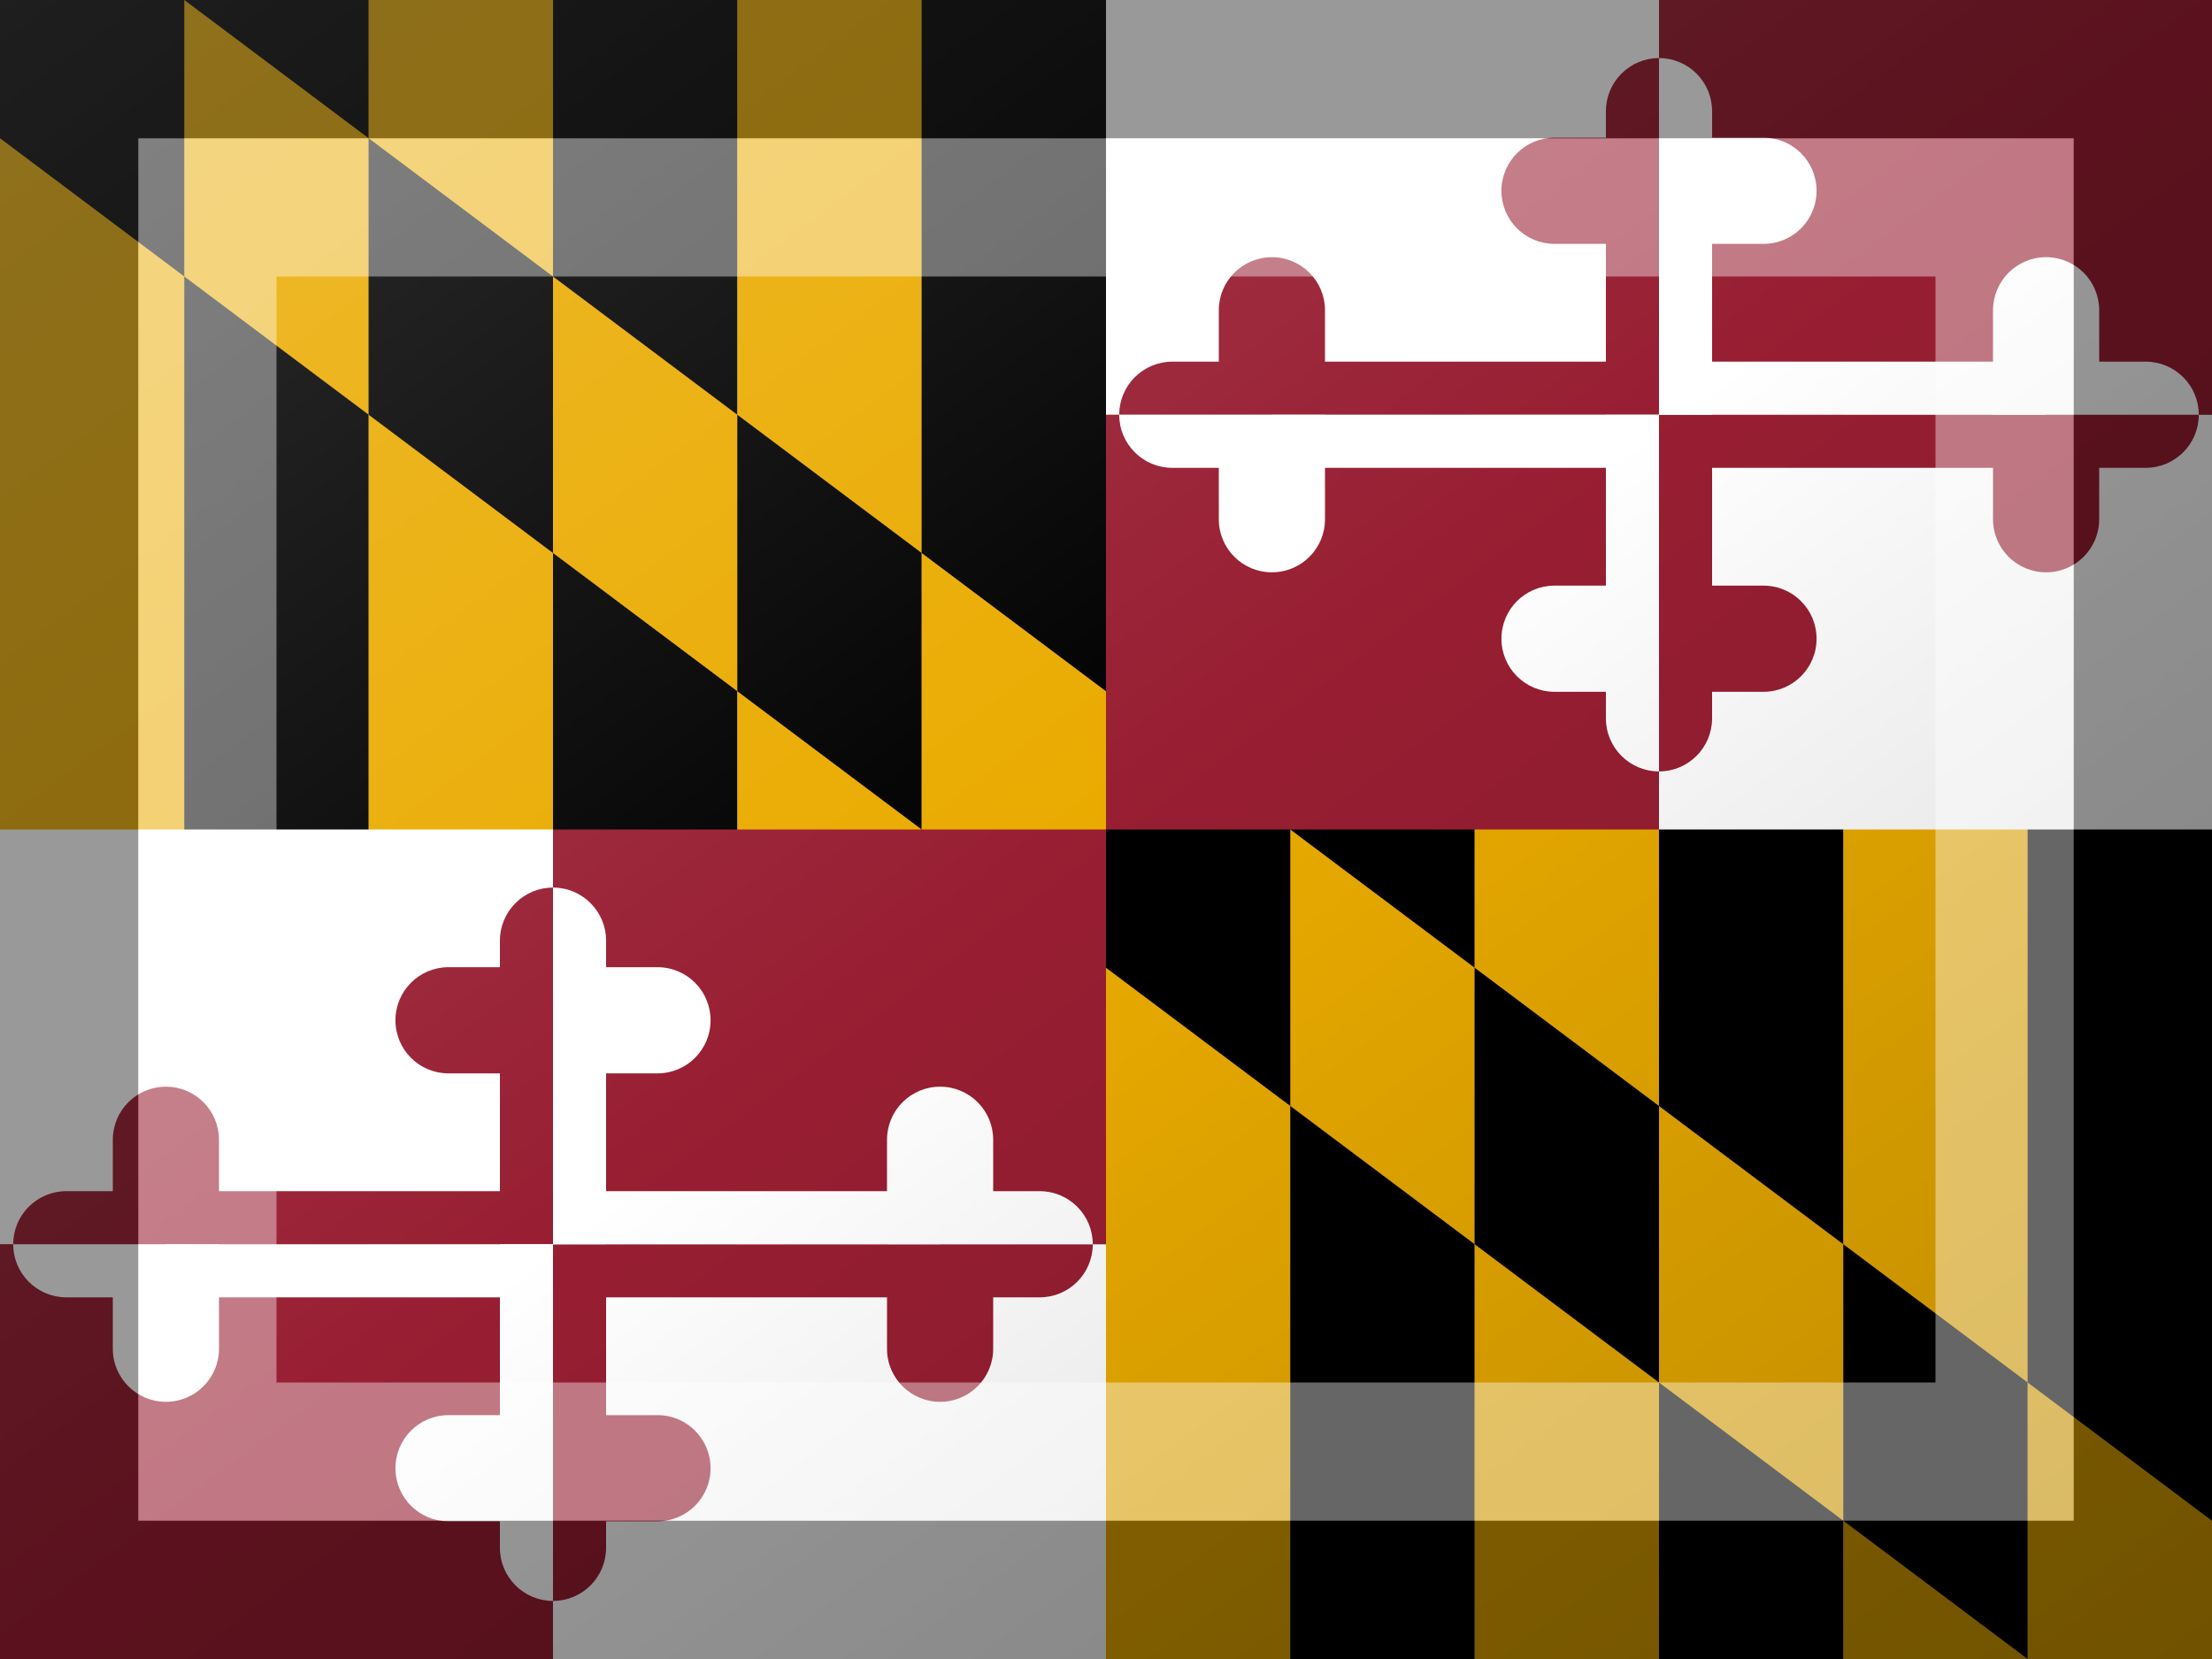 <?xml version="1.0"?>
<svg xmlns="http://www.w3.org/2000/svg" xmlns:xlink="http://www.w3.org/1999/xlink" version="1.1" width="480" height="360" viewBox="0 0 480 360">
<rect x="0" y="0" width="480" height="360" fill="#808080" stroke="none"/>
<!-- Generated by Kreative Vexillo v1.0 -->
<style>
.black{fill:rgb(0,0,0);}
.red{fill:rgb(152,30,50);}
.white{fill:rgb(255,255,255);}
.yellow{fill:rgb(234,171,0);}
</style>
<defs>
<path id="hcross" d="M -0.5 0.5 V 0.984 C -0.5 1.261 -0.276 1.484 0.0 1.484 S 0.5 1.261 0.5 0.984 V 0.5 H 0.938 C 1.214 0.5 1.438 0.276 1.438 0.0 S 1.214 -0.5 0.938 -0.5 H 0.5 V -0.984 C 0.5 -1.261 0.276 -1.484 0.0 -1.484 S -0.5 -1.261 -0.5 -0.984 V -0.5 V 0.5 Z"/>
<path id="vcross" d="M 0.5 0.5 H 0.984 C 1.261 0.5 1.484 0.276 1.484 0.0 S 1.261 -0.5 0.984 -0.5 H 0.5 V -0.75 C 0.5 -1.026 0.276 -1.25 0.0 -1.25 S -0.5 -1.026 -0.5 -0.75 V -0.5 H -0.984 C -1.261 -0.5 -1.484 -0.276 -1.484 0.0 S -1.261 0.5 -0.984 0.5 H -0.5 H 0.5 Z"/>
<clipPath id="clip0">
<path d="M 0 0 L 40 0 L 480 330 L 480 360 L 440 360 L 0 30 Z"/>
</clipPath>
<clipPath id="clip1">
<rect x="0" y="180" width="120" height="90"/>
<rect x="120" y="270" width="120" height="90"/>
<rect x="240" y="0" width="120" height="90"/>
<rect x="360" y="90" width="120" height="90"/>
</clipPath>
<clipPath id="clip2">
<rect x="120" y="180" width="120" height="90"/>
<rect x="0" y="270" width="120" height="90"/>
<rect x="360" y="0" width="120" height="90"/>
<rect x="240" y="90" width="120" height="90"/>
</clipPath>
<linearGradient id="glaze" x1="0%" y1="0%" x2="100%" y2="100%">
<stop offset="0%" stop-color="rgb(255,255,255)" stop-opacity="0.2"/>
<stop offset="49.999%" stop-color="rgb(255,255,255)" stop-opacity="0.0"/>
<stop offset="50.001%" stop-color="rgb(0,0,0)" stop-opacity="0.0"/>
<stop offset="100%" stop-color="rgb(0,0,0)" stop-opacity="0.2"/>
</linearGradient>
</defs>
<g>
<g>
<g>
<rect x="0" y="0" width="40" height="360" class="yellow"/>
<rect x="40" y="0" width="40" height="360" class="black"/>
<rect x="80" y="0" width="40" height="360" class="yellow"/>
<rect x="120" y="0" width="40" height="360" class="black"/>
<rect x="160" y="0" width="40" height="360" class="yellow"/>
<rect x="200" y="0" width="40" height="360" class="black"/>
<rect x="240" y="0" width="40" height="360" class="yellow"/>
<rect x="280" y="0" width="40" height="360" class="black"/>
<rect x="320" y="0" width="40" height="360" class="yellow"/>
<rect x="360" y="0" width="40" height="360" class="black"/>
<rect x="400" y="0" width="40" height="360" class="yellow"/>
<rect x="440" y="0" width="40" height="360" class="black"/>
</g>
<g clip-path="url(#clip0)">
<g>
<rect x="0" y="0" width="40" height="360" class="black"/>
<rect x="40" y="0" width="40" height="360" class="yellow"/>
<rect x="80" y="0" width="40" height="360" class="black"/>
<rect x="120" y="0" width="40" height="360" class="yellow"/>
<rect x="160" y="0" width="40" height="360" class="black"/>
<rect x="200" y="0" width="40" height="360" class="yellow"/>
<rect x="240" y="0" width="40" height="360" class="black"/>
<rect x="280" y="0" width="40" height="360" class="yellow"/>
<rect x="320" y="0" width="40" height="360" class="black"/>
<rect x="360" y="0" width="40" height="360" class="yellow"/>
<rect x="400" y="0" width="40" height="360" class="black"/>
<rect x="440" y="0" width="40" height="360" class="yellow"/>
</g>
</g>
</g>
<g>
<rect x="0" y="180" width="120" height="90" class="white"/>
<rect x="120" y="180" width="120" height="90" class="red"/>
<rect x="0" y="270" width="120" height="90" class="red"/>
<rect x="120" y="270" width="120" height="90" class="white"/>
</g>
<g>
<rect x="240" y="0" width="120" height="90" class="white"/>
<rect x="360" y="0" width="120" height="90" class="red"/>
<rect x="240" y="90" width="120" height="90" class="red"/>
<rect x="360" y="90" width="120" height="90" class="white"/>
</g>
<g clip-path="url(#clip1)">
<g>
<rect x="36" y="258.48" width="168" height="23.04" class="red"/>
<rect x="108.48" y="221.4" width="23.04" height="97.2" class="red"/>
</g>
<g>
<rect x="276" y="78.48" width="168" height="23.04" class="red"/>
<rect x="348.48" y="41.4" width="23.04" height="97.2" class="red"/>
</g>
<use xlink:href="#hcross" transform="translate(204 270) scale(23.04 23.04) rotate(0)" class="red"/>
<use xlink:href="#hcross" transform="translate(36 270) scale(23.04 23.04) rotate(180)" class="red"/>
<use xlink:href="#hcross" transform="translate(444 90) scale(23.04 23.04) rotate(0)" class="red"/>
<use xlink:href="#hcross" transform="translate(276 90) scale(23.04 23.04) rotate(180)" class="red"/>
<use xlink:href="#vcross" transform="translate(120 221.4) scale(23.04 23.04) rotate(0)" class="red"/>
<use xlink:href="#vcross" transform="translate(120 318.6) scale(23.04 23.04) rotate(180)" class="red"/>
<use xlink:href="#vcross" transform="translate(360 41.4) scale(23.04 23.04) rotate(0)" class="red"/>
<use xlink:href="#vcross" transform="translate(360 138.6) scale(23.04 23.04) rotate(180)" class="red"/>
</g>
<g clip-path="url(#clip2)">
<g>
<rect x="36" y="258.48" width="168" height="23.04" class="white"/>
<rect x="108.48" y="221.4" width="23.04" height="97.2" class="white"/>
</g>
<g>
<rect x="276" y="78.48" width="168" height="23.04" class="white"/>
<rect x="348.48" y="41.4" width="23.04" height="97.2" class="white"/>
</g>
<use xlink:href="#hcross" transform="translate(204 270) scale(23.04 23.04) rotate(0)" class="white"/>
<use xlink:href="#hcross" transform="translate(36 270) scale(23.04 23.04) rotate(180)" class="white"/>
<use xlink:href="#hcross" transform="translate(444 90) scale(23.04 23.04) rotate(0)" class="white"/>
<use xlink:href="#hcross" transform="translate(276 90) scale(23.04 23.04) rotate(180)" class="white"/>
<use xlink:href="#vcross" transform="translate(120 221.4) scale(23.04 23.04) rotate(0)" class="white"/>
<use xlink:href="#vcross" transform="translate(120 318.6) scale(23.04 23.04) rotate(180)" class="white"/>
<use xlink:href="#vcross" transform="translate(360 41.4) scale(23.04 23.04) rotate(0)" class="white"/>
<use xlink:href="#vcross" transform="translate(360 138.6) scale(23.04 23.04) rotate(180)" class="white"/>
</g>
</g>
<g>
<rect x="0" y="0" width="480" height="360" fill="url(#glaze)"/>
<path d="M 30 30 L 450 30 L 450 330 L 30 330 Z M 60 60 L 60 300 L 420 300 L 420 60 Z" fill="rgb(255,255,255)" opacity="0.4"/>
<path d="M 0 0 L 480 0 L 480 360 L 0 360 Z M 30 30 L 30 330 L 450 330 L 450 30 Z" fill="rgb(0,0,0)" opacity="0.4"/>
</g>
</svg>
